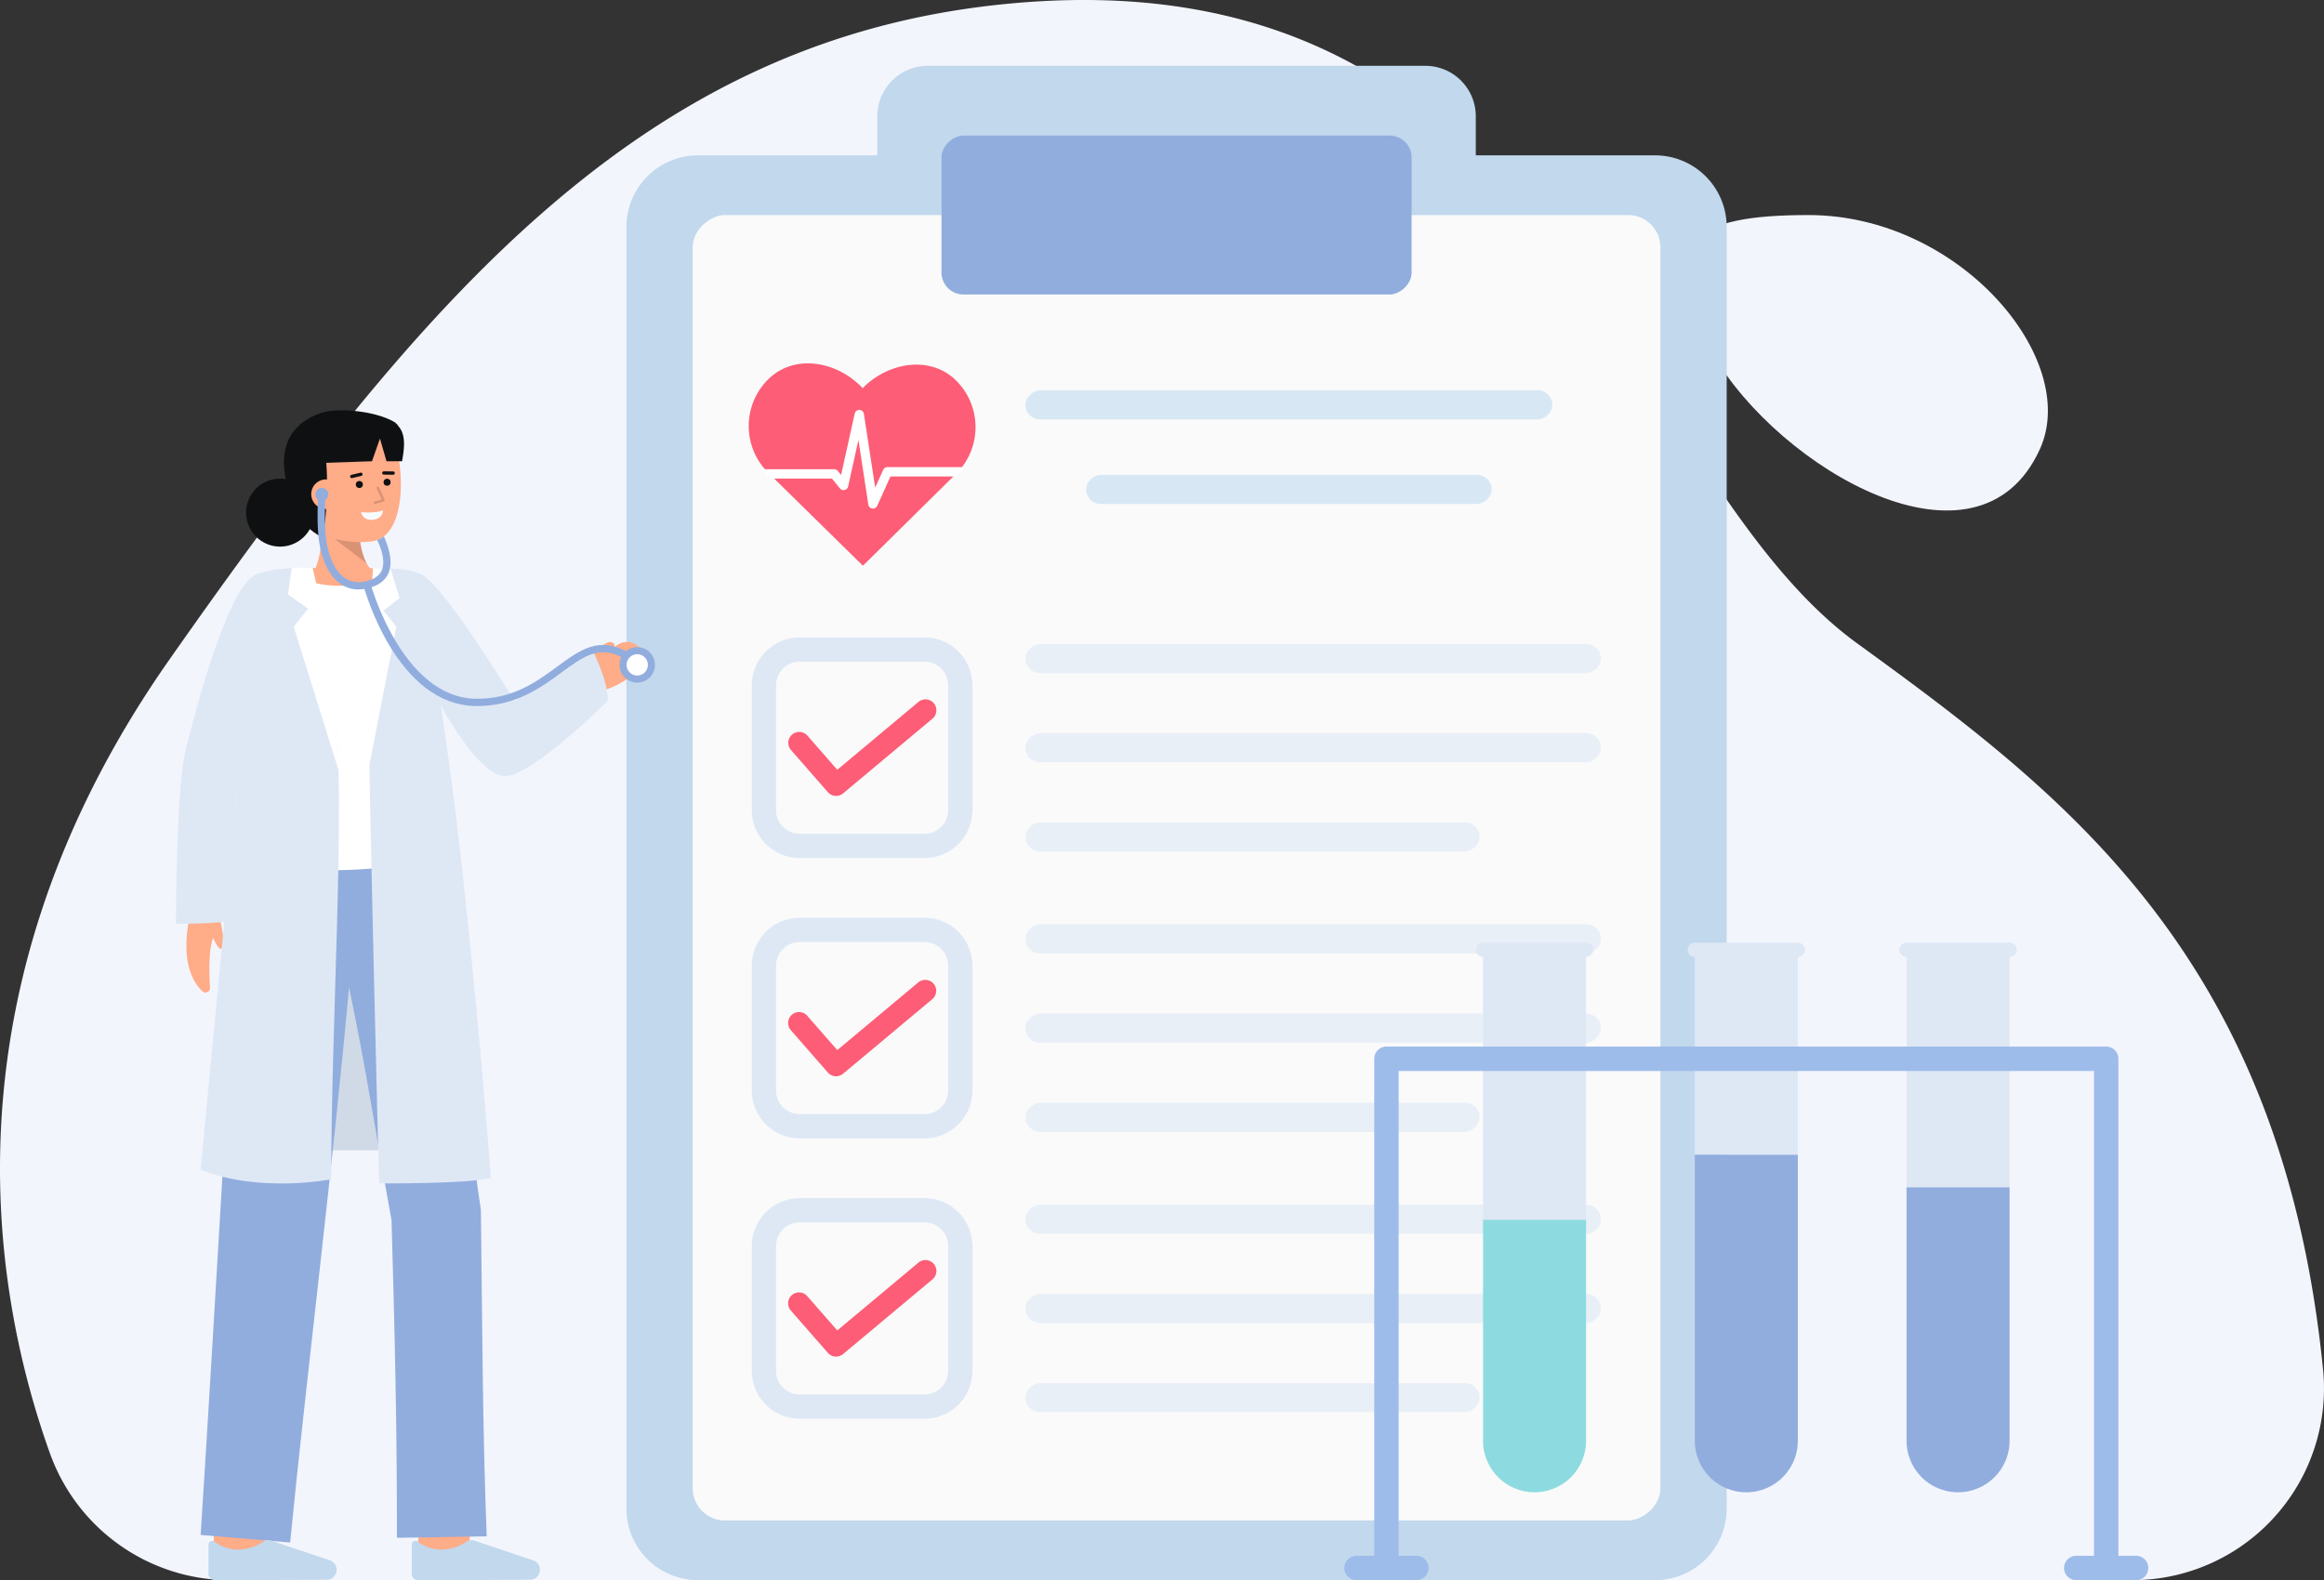 <svg id="Layer_1" data-name="Layer 1" xmlns="http://www.w3.org/2000/svg" viewBox="0 0 957.264 651.015">
  <rect x="0" y="0" width="957.264" height="651.015" fill="#333333" stroke="none"/>
  <path d="M744.932,88.6c-46.833,0-66.4,10.336-39.356,57.292s109.155,95.329,134.668,39.131C857,148.11,807.333,88.6,744.932,88.6Z" fill="#f3f5fd"></path>
  <path d="M94.883,651.015a78.86,78.86,0,0,1-74.261-52.123c-24.189-67.384-45.5-192.207,49.207-327.221C174.549,122.384,263.747,17.765,411.1,1.959,641.937-22.8,667.1,193.994,765.043,265.113c85.7,62.227,174.882,129.406,191.821,299a79,79,0,0,1-78.565,86.9Z" fill="#f3f5fd"></path>
  <g>
    <path d="M361.369,47.9V64H287.532A29.508,29.508,0,0,0,258.025,93.5V621.508a29.507,29.507,0,0,0,29.507,29.507H681.72a29.5,29.5,0,0,0,29.507-29.507V93.5A29.506,29.506,0,0,0,681.72,64H607.882V47.9A20.783,20.783,0,0,0,587.1,27.112H382.152A20.784,20.784,0,0,0,361.369,47.9Z" fill="#c1d8ed"></path>
    <rect x="215.717" y="158.195" width="537.819" height="398.62" rx="13.281" transform="translate(127.12 842.131) rotate(-90)" fill="#fafafa"></rect>
    <rect x="451.892" y="-8.223" width="65.468" height="193.638" rx="9.03" transform="translate(396.03 573.222) rotate(-90)" fill="#91ADDE"></rect>
  </g>
  <path d="M394.292,157.243c-10.348-10.786-27.48-8.361-38.266,1.987l-.679.678-.733-.733c-10.562-10.576-27.7-13.37-38.275-2.808a27.064,27.064,0,0,0-.028,38.275l39.013,38.318a.162.162,0,0,0,.227,0l38.741-38.245A27.065,27.065,0,0,0,394.292,157.243Z" fill="#fd5d76"></path>
  <path d="M365.54,192.45a1.95,1.95,0,0,0-1.76,1.136l-3.287,7.3L355.837,170.5a1.932,1.932,0,0,0-1.852-1.628,2,2,0,0,0-1.934,1.511l-5.6,25.306-1.361-1.67a1.925,1.925,0,0,0-1.488-.706H313.721l1.537,1.676c.112.123.229.24.352.362l1.848,1.816h25.223l3.286,4.037a1.927,1.927,0,0,0,3.379-.793l4.244-19.146,4.079,26.635a1.9,1.9,0,0,0,1.564,1.6,1.53,1.53,0,0,0,.343.033,1.932,1.932,0,0,0,1.755-1.136l5.453-12.1H394.1l.911-.9q.612-.639,1.18-1.308l1.4-1.647Z" fill="#fff"></path>
  <g>
    <g>
      <g>
        <path d="M154.326,236.053l-.78.09H128.9c2-3.32,4.16-9.83,3.16-22l15.98-2.96S146.236,230.063,154.326,236.053Z" fill="#FFAC88"></path>
        <path d="M151.049,232.109l-13.272-10.154,10.424-.108A28.756,28.756,0,0,0,151.049,232.109Z" opacity="0.15"></path>
        <path d="M122.994,205.981c1.107,6.389,4.593,12.438,10.228,14.5a40.51,40.51,0,0,0,19.357,2.615c17.49-1.434,14.03-41.2,5.727-48.926s-32.673-2.833-35.637,10.087C121.136,190.941,121.942,199.9,122.994,205.981Z" fill="#FFAC88"></path>
        <path d="M164.075,175.545a5.567,5.567,0,0,0-2.12-1.96c-7.767-4.223-22.16-5.684-29.073-3.616-8.02,2.4-18.076,9.123-15.5,25.425.109.687.226,1.348.347,2a14,14,0,1,0,9.9,20.562,24.707,24.707,0,0,0,3.838,2.723c.957.569,1.189.106,1.521-.957,1.16-3.71,2.3-18.387,1.39-29.045l18.846-.651,3.284-9.343,2.691,9.343h6.419C166.479,184.96,167.367,179.222,164.075,175.545Z" fill="#0f1011"></path>
        <g>
          <circle cx="148.013" cy="199.611" r="1.449" fill="#0f1011"></circle>
          <circle cx="159.444" cy="198.674" r="1.449" fill="#0f1011"></circle>
          <path d="M161.955,195.586h-.008l-3.839-.048a.681.681,0,0,1,.009-1.362h.008l3.839.049a.681.681,0,0,1-.009,1.361Z" fill="#0f1011"></path>
          <path d="M144.885,196.986a.681.681,0,0,1-.158-1.343l3.784-.911a.681.681,0,0,1,.318,1.324l-3.784.911A.728.728,0,0,1,144.885,196.986Z" fill="#0f1011"></path>
        </g>
        <path d="M140.475,203.157a6.143,6.143,0,0,1-12.244,1,6.041,6.041,0,0,1,5.62-6.624C138.229,197.394,140.2,199.776,140.475,203.157Z" fill="#FFAC88"></path>
        <g opacity="0.15">
          <path d="M154.445,207.648a.5.5,0,0,1-.147-.978l2.947-.905-2.061-4.591a.5.5,0,0,1,.912-.409l2.293,5.107a.5.5,0,0,1-.309.683l-3.488,1.071A.5.5,0,0,1,154.445,207.648Z"></path>
        </g>
        <path d="M148.683,211.023s5.349.564,9.1-.746c0,0-.03,3.523-4.262,3.87S148.683,211.023,148.683,211.023Z" fill="#f8fcff"></path>
      </g>
      <g>
        <path d="M94.6,473.931h96.816L171.876,346.693l-66.03,4.532Z" fill="#dee8f5"></path>
        <path d="M94.6,473.931h96.816L171.876,346.693l-66.03,4.532Z" fill="#0f1011" opacity="0.07"></path>
      </g>
      <g>
        <path d="M192.729,640.2l-20.853-2.481c.939-7.892,2-17.373,2.072-18.927,0,.1,0,.181,0,.245h21C194.943,619.663,194.943,621.578,192.729,640.2Z" fill="#FFAC88"></path>
        <path d="M109.053,642.706l-21-.069s.071-21.684.071-23.6h21C109.124,620.959,109.053,642.706,109.053,642.706Z" fill="#FFAC88"></path>
        <path d="M163.482,633.565l36.994-.631c-1.737-44.031-1.844-90.218-2.386-134.356-7.22-47.574-10.023-103.92-18.935-151.153H99.66s-12.5,215.81-17.019,284.947l36.869,3.116c6.643-67.786,17.923-157.556,24.246-228.767,7.26,34.669,11.2,61.568,17.514,95.94C162.533,545.687,163.6,590.666,163.482,633.565Z" fill="#91ADDE"></path>
        <path d="M134.582,650.828a4.107,4.107,0,0,0,4.076-4.427h0A4.108,4.108,0,0,0,136,642.872l-24.443-8.187a3.461,3.461,0,0,0-2.872.32,19.112,19.112,0,0,1-11.468,3.4,17.038,17.038,0,0,1-8.821-3.222,1.546,1.546,0,0,0-2.527,1.2v11.952a2.678,2.678,0,0,0,2.689,2.678Z" fill="#c1d8ed"></path>
        <path d="M218.315,650.828a4.108,4.108,0,0,0,4.077-4.427h0a4.109,4.109,0,0,0-2.659-3.529l-24.442-8.187a3.463,3.463,0,0,0-2.873.32,19.112,19.112,0,0,1-11.468,3.4,17.035,17.035,0,0,1-8.82-3.222,1.546,1.546,0,0,0-2.527,1.2v11.952a2.678,2.678,0,0,0,2.689,2.678Z" fill="#c1d8ed"></path>
      </g>
      <g>
        <path d="M90.149,377.634l.22-.457c.362,2.958,3.136,12.655.711,13.669-.922.386-2.336-2.345-3.248-4.4-1.981,4.513-1.679,14.713-1.316,20.441a1.887,1.887,0,0,1-3.189,1.48c-10.762-10.322-5.008-31.292-5.008-31.292l1.113-5.292Z" fill="#FFAC88"></path>
        <g>
          <path d="M263.527,266.969c2.835,3.254,1.255,8.886-6.261,13.468-11.425,6.964-14.5,3.661-17.331.407s6.652-7.269,13.219-14.1A6.865,6.865,0,0,1,263.527,266.969Z" fill="#FFAC88"></path>
          <path d="M239.421,275.813c-.154.134,9.783-14.373,13.415-10.741,1.6,1.6-3.1,7.093-3.1,7.093" fill="#FFAC88"></path>
        </g>
        <path d="M183.175,349.625c-4.189,9.63-86.519,13.63-87.619-3.31-.7-10.78,8.8-20.19,8.8-41.2s-19.33-47.84-3.58-63.59c4.571-4.57,12.461-7.52,22.08-7.53.721,5.61,34.781,5.63,35.04.13,1.3.02,2.311.04,2.94.07,33.181,1.43,18.6,39.19,18.281,66.93C178.726,333.585,187.5,339.705,183.175,349.625Z" fill="#f4f4f4"></path>
        <path d="M183.175,349.625c-4.189,9.63-82.415,14.74-83.515-2.2-.7-10.78,4.7-21.3,4.7-42.31s-17.492-47.573-1.742-63.323c4.57-4.57,11.07-7.34,20.69-7.35.72,5.61,34.346,5.766,34.606.266,1.3.02,2.31.04,2.94.07,33.18,1.43,18.587,38.607,18.267,66.347C178.726,333.585,187.5,339.705,183.175,349.625Z" fill="#FFFFFF"></path>
        <path d="M157.9,234.125c-.259,5.5-4.152,6.45-13.382,7.06-12.3.81-20.937-1.58-21.658-7.19h.031C135,234,150.835,234.015,157.9,234.125Z" fill="#FFAC88"></path>
        <path d="M137.988,290.048c4.406,44.549-1.513,127.037-1.566,195.784,0,0-29.129,5.871-53.781-3.912,0,0,14.8-157.758,19-193.157,0,0-.664,19.367-3.012,30.48s-4.615,60.243-4.615,60.243-5.192,1.129-21.559,1.129c0,0,0-55.129,3.913-71.173s17.55-68.819,29.477-72.956c9.556-3.316,22.9-2.491,22.9-2.491S135.978,269.722,137.988,290.048Z" fill="#dee8f5"></path>
        <path d="M128.742,234s10.638,40.947,10.638,83.077l-18.4-58.891,5.92-7.434-8.3-5.87,1.56-10.792C122.855,233.539,128.742,234,128.742,234Z" fill="#fff"></path>
        <path d="M153.653,234s-1.862,29.273-1.862,56.665,4.346,196.877,4.346,196.877,34.867.268,46.078-2.138c0,0-4.071-55.5-11.451-123.913-4.431-41.08-8.253-63.632-9.134-70.826,0,0,15.387,29.095,26.476,29.095s42.268-31,42.268-31,.707-6.952-6.874-22.02l-31.562,22.027s-28.42-46.678-37.906-51.843c-4.14-2.254-9.815-2.571-13.2-2.725C156.652,234.005,153.653,234,153.653,234Z" fill="#dee8f5"></path>
        <path d="M153.653,234s-3.523,45.708-1.575,81.494l11.182-57.308-5.365-6.652,6.727-5.087L160.835,234.2Z" fill="#fff"></path>
      </g>
    </g>
    <path d="M147.652,242.845a12.7,12.7,0,0,1-7.148-2.132c-4.389-2.9-7.551-8.815-8.9-16.644-1.383-8-.53-20-.492-20.512l2.992.218c-.009.121-.863,12.148.456,19.783,1.21,7.006,3.91,12.21,7.6,14.654a10.56,10.56,0,0,0,8.548,1.258c2.97-.7,5.033-1.953,6.131-3.735,1.146-1.86,1.331-4.448.551-7.693a22.879,22.879,0,0,0-2.072-5.531s.655-.256,1.457-.664a6.789,6.789,0,0,0,1.332-.882,34.637,34.637,0,0,1,2.2,6.375c.973,4.05.666,7.4-.914,9.969-1.532,2.486-4.223,4.2-8,5.082A16.349,16.349,0,0,1,147.652,242.845Z" fill="#91ADDE"></path>
    <path d="M196.478,290.887c-33.092,0-46.33-47.958-46.877-50l2.9-.778c.129.478,13.19,47.777,43.98,47.777,15,0,24.549-7.022,32.979-13.218,9.371-6.888,17.464-12.837,29.332-5.808l-1.529,2.581c-10.163-6.017-16.816-1.126-26.026,5.645C222.868,283.235,212.457,290.887,196.478,290.887Z" fill="#91ADDE"></path>
    <circle cx="262.478" cy="273.921" r="7.304" fill="#91ADDE"></circle>
    <circle cx="262.478" cy="273.921" r="4.398" fill="#fff"></circle>
    <circle cx="132.564" cy="203.666" r="2.658" fill="#91ADDE"></circle>
  </g>
  <path d="M380.821,353.505H329.4a19.757,19.757,0,0,1-19.735-19.735V282.352A19.757,19.757,0,0,1,329.4,262.617h51.418a19.757,19.757,0,0,1,19.735,19.735V333.77A19.757,19.757,0,0,1,380.821,353.505ZM329.4,272.617a9.746,9.746,0,0,0-9.735,9.735V333.77a9.746,9.746,0,0,0,9.735,9.735h51.418a9.746,9.746,0,0,0,9.735-9.735V282.352a9.746,9.746,0,0,0-9.735-9.735Z" fill="#dee8f5"></path>
  <path d="M380.821,469H329.4a19.757,19.757,0,0,1-19.735-19.735V397.851A19.757,19.757,0,0,1,329.4,378.116h51.418a19.757,19.757,0,0,1,19.735,19.735v51.418A19.757,19.757,0,0,1,380.821,469ZM329.4,388.116a9.746,9.746,0,0,0-9.735,9.735v51.418A9.746,9.746,0,0,0,329.4,459h51.418a9.746,9.746,0,0,0,9.735-9.735V397.851a9.746,9.746,0,0,0-9.735-9.735Z" fill="#dee8f5"></path>
  <path d="M380.821,584.5H329.4a19.758,19.758,0,0,1-19.735-19.736V513.35A19.757,19.757,0,0,1,329.4,493.615h51.418a19.757,19.757,0,0,1,19.735,19.735v51.418A19.758,19.758,0,0,1,380.821,584.5ZM329.4,503.615a9.746,9.746,0,0,0-9.735,9.735v51.418A9.747,9.747,0,0,0,329.4,574.5h51.418a9.747,9.747,0,0,0,9.735-9.736V513.35a9.746,9.746,0,0,0-9.735-9.735Z" fill="#dee8f5"></path>
  <path d="M344.39,327.9A4.494,4.494,0,0,1,341,326.367L325.74,308.92A4.5,4.5,0,0,1,332.515,303l12.363,14.134,33.332-27.863a4.5,4.5,0,1,1,5.772,6.9l-36.707,30.686A4.489,4.489,0,0,1,344.39,327.9Z" fill="#fd5d76"></path>
  <path d="M344.39,443.4A4.49,4.49,0,0,1,341,441.866L325.74,424.42a4.5,4.5,0,0,1,6.775-5.926l12.363,14.135,33.332-27.864a4.5,4.5,0,1,1,5.772,6.905l-36.707,30.685A4.489,4.489,0,0,1,344.39,443.4Z" fill="#fd5d76"></path>
  <path d="M344.39,558.9A4.49,4.49,0,0,1,341,557.365L325.74,539.919a4.5,4.5,0,0,1,6.775-5.926l12.363,14.135,33.332-27.864a4.5,4.5,0,1,1,5.772,6.9l-36.707,30.685A4.489,4.489,0,0,1,344.39,558.9Z" fill="#fd5d76"></path>
  <g opacity="0.62">
    <rect x="534.911" y="189.534" width="11.987" height="237.055" rx="5.994" transform="translate(232.844 848.966) rotate(-90)" fill="#dee8f5"></rect>
    <rect x="534.911" y="152.792" width="11.987" height="237.055" rx="5.994" transform="translate(269.585 812.224) rotate(-90)" fill="#dee8f5"></rect>
    <rect x="509.911" y="251.275" width="11.987" height="187.055" rx="5.994" transform="translate(171.102 860.708) rotate(-90)" fill="#dee8f5"></rect>
  </g>
  <g opacity="0.62">
    <rect x="534.911" y="305.033" width="11.987" height="237.055" rx="5.994" transform="translate(117.345 964.465) rotate(-90)" fill="#dee8f5"></rect>
    <rect x="534.911" y="268.291" width="11.987" height="237.055" rx="5.994" transform="translate(154.086 927.723) rotate(-90)" fill="#dee8f5"></rect>
    <rect x="509.911" y="366.774" width="11.987" height="187.055" rx="5.994" transform="translate(55.603 976.207) rotate(-90)" fill="#dee8f5"></rect>
  </g>
  <g opacity="0.62">
    <rect x="534.911" y="420.532" width="11.987" height="237.055" rx="5.994" transform="translate(1.846 1079.964) rotate(-90)" fill="#dee8f5"></rect>
    <rect x="534.911" y="383.79" width="11.987" height="237.055" rx="5.994" transform="translate(38.587 1043.222) rotate(-90)" fill="#dee8f5"></rect>
    <rect x="509.911" y="482.273" width="11.987" height="187.055" rx="5.994" transform="translate(-59.896 1091.706) rotate(-90)" fill="#dee8f5"></rect>
  </g>
  <g>
    <path d="M653.308,502.471v91.091a21.224,21.224,0,0,1-21.2,21.235h-.036a21.224,21.224,0,0,1-21.2-21.235V502.471Z" fill="#8ddbe0"></path>
    <path d="M653.308,388.335H610.875a2.948,2.948,0,0,0,0,5.9h0V502.471h42.432V394.23h0a2.948,2.948,0,1,0,0-5.9Z" fill="#dee8f5"></path>
    <path d="M740.532,475.666v117.9a21.224,21.224,0,0,1-21.2,21.235H719.3a21.224,21.224,0,0,1-21.2-21.235v-117.9Z" fill="#91ADDE"></path>
    <path d="M740.532,388.335H698.1a2.948,2.948,0,1,0,0,5.9h0v81.436h42.433V394.23h0a2.948,2.948,0,1,0,0-5.9Z" fill="#dee8f5"></path>
    <path d="M827.755,489.068V593.562a21.224,21.224,0,0,1-21.2,21.235h-.036a21.224,21.224,0,0,1-21.2-21.235V489.068Z" fill="#91ADDE"></path>
    <path d="M827.756,388.335H785.323a2.948,2.948,0,1,0,0,5.9h0v94.838h42.432V394.23h0a2.948,2.948,0,0,0,0-5.9Z" fill="#dee8f5"></path>
    <path d="M879.873,640.963h-7.3V436.2a5.026,5.026,0,0,0-5.026-5.026H571.082a5.026,5.026,0,0,0-5.025,5.026V640.963h-7.3a5.026,5.026,0,0,0,0,10.052h24.649a5.026,5.026,0,0,0,0-10.052h-7.3V441.227H862.523V640.963h-7.3a5.026,5.026,0,0,0,0,10.052h24.649a5.026,5.026,0,0,0,0-10.052Z" fill="#9ebcea"></path>
  </g>
  <rect x="524.911" y="58.267" width="11.987" height="217.055" rx="5.994" transform="translate(364.11 697.7) rotate(-90)" fill="#d7e8f4"></rect>
  <rect x="524.911" y="118.104" width="11.987" height="167.055" rx="5.994" transform="translate(329.274 732.536) rotate(-90)" fill="#d7e8f4"></rect>
</svg>